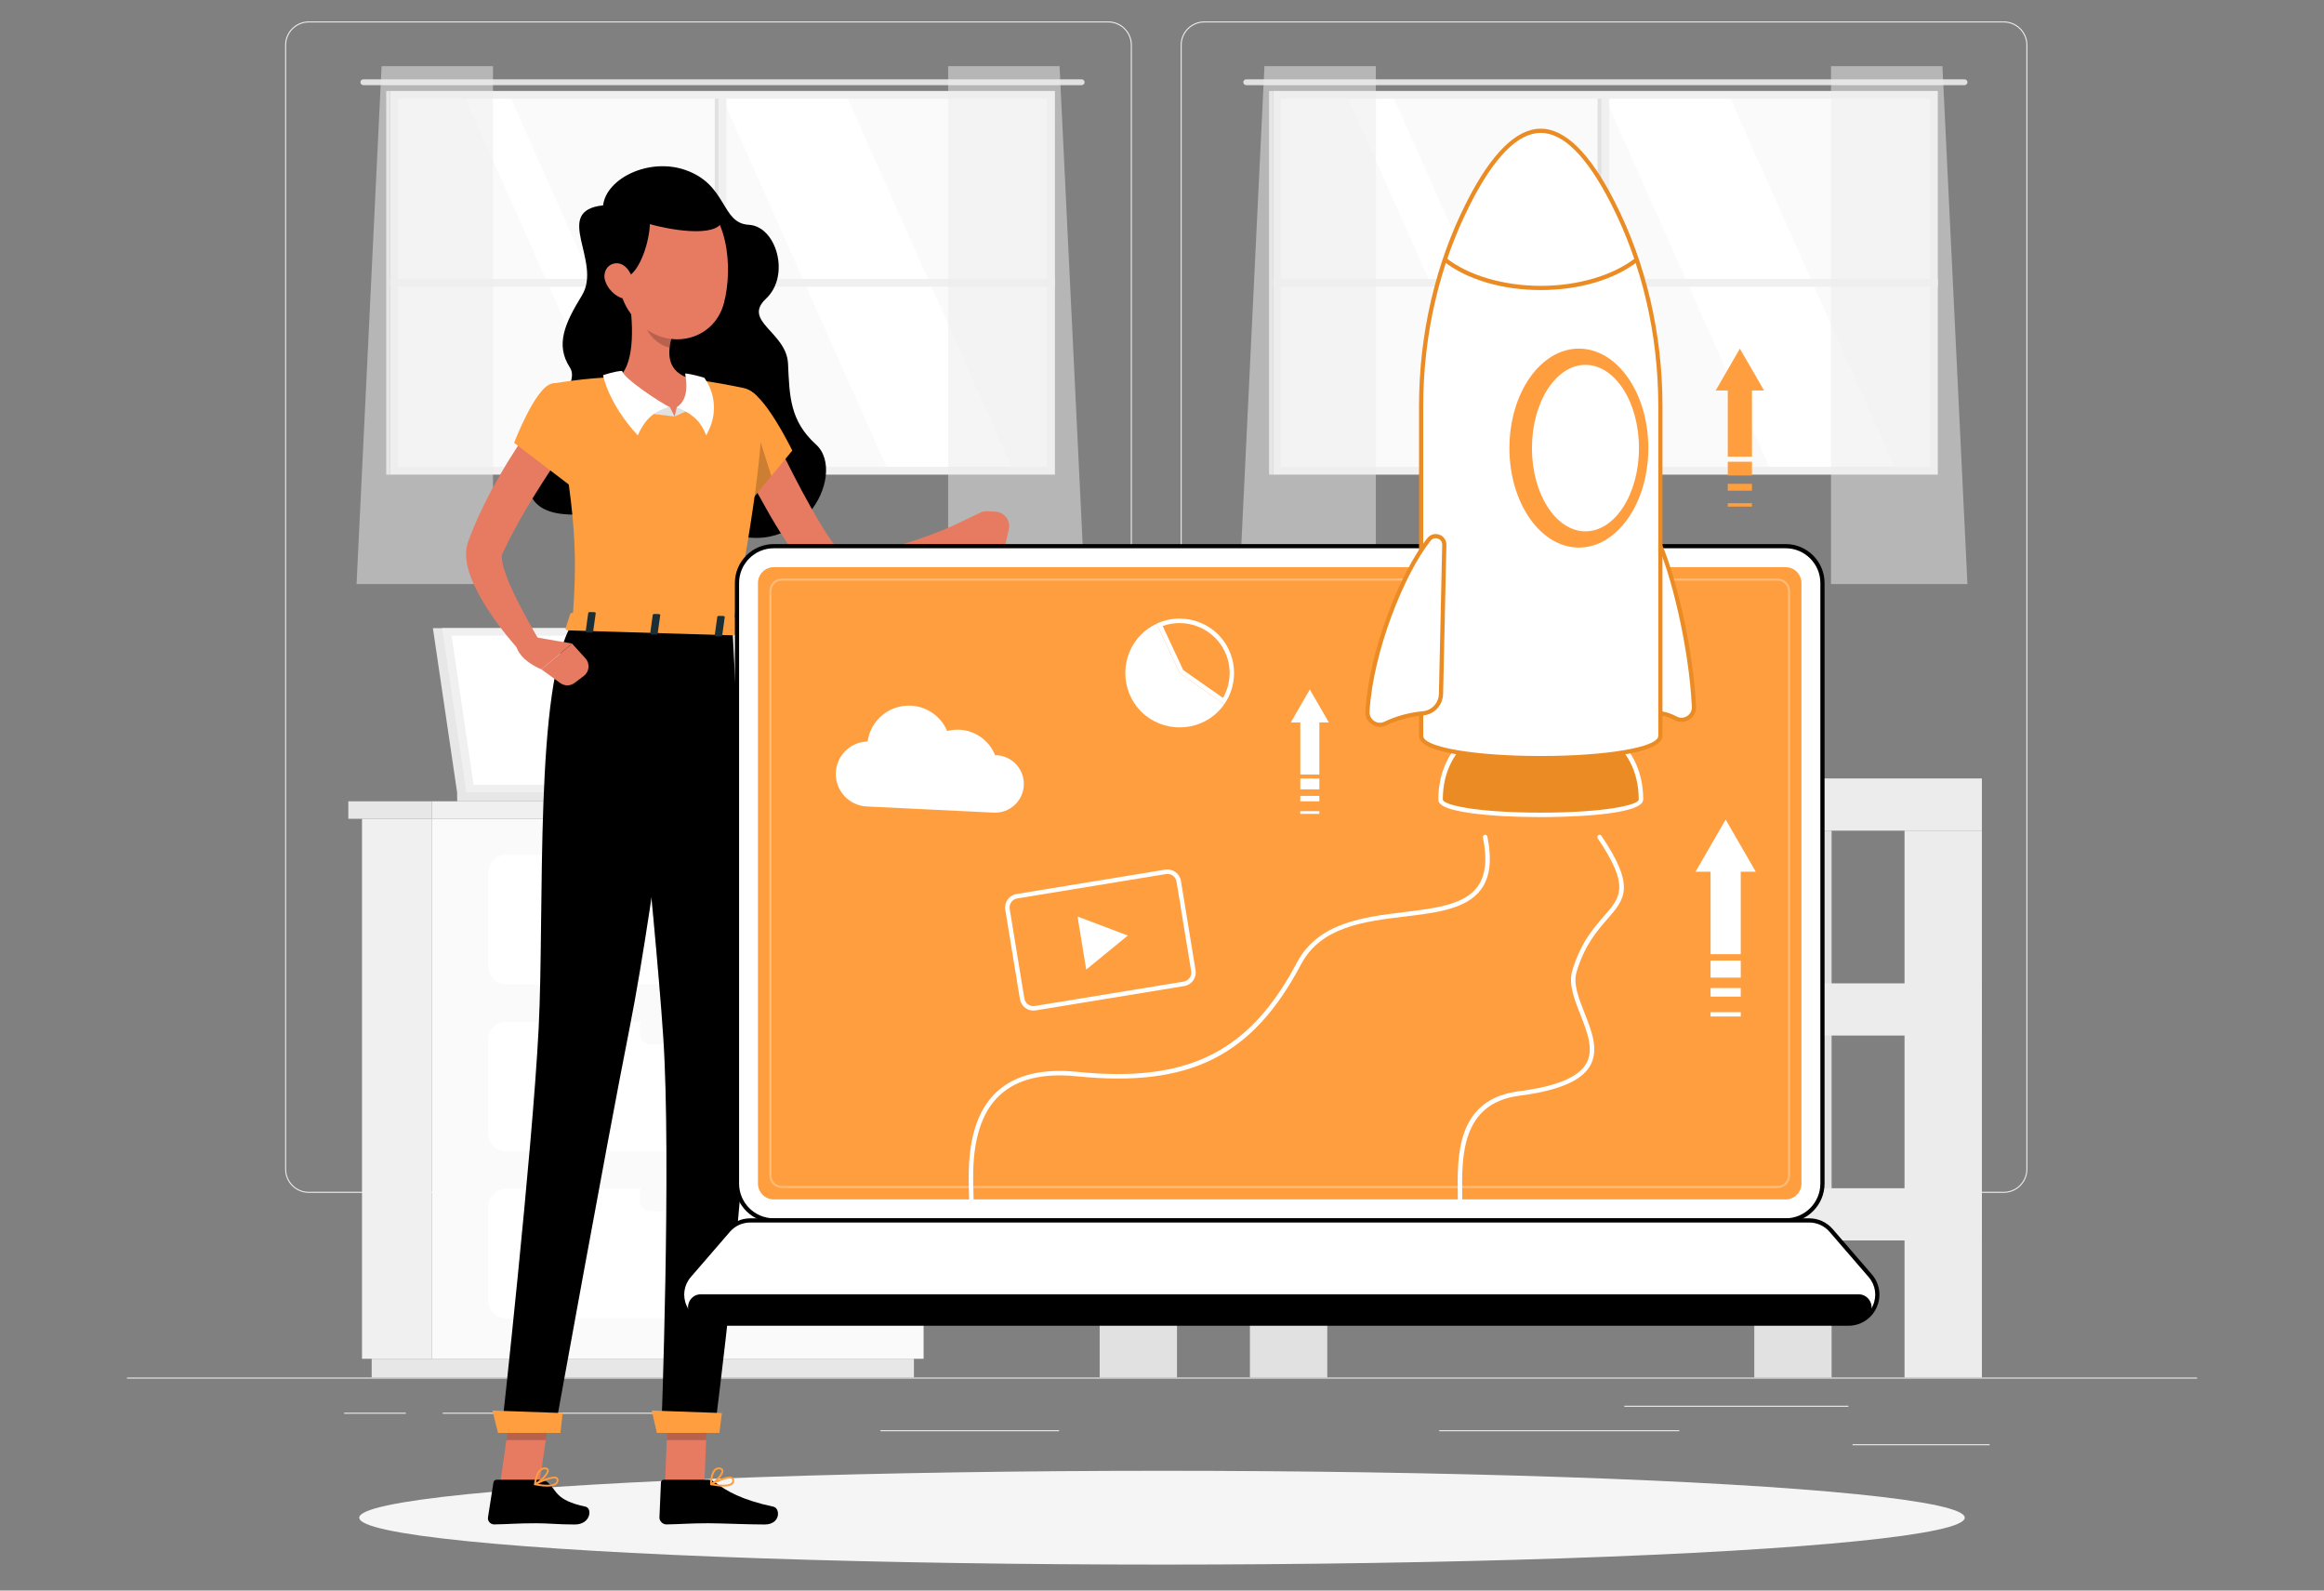 <?xml version="1.0" encoding="utf-8"?>
<!-- Generator: Adobe Illustrator 17.0.0, SVG Export Plug-In . SVG Version: 6.00 Build 0)  -->
<!DOCTYPE svg PUBLIC "-//W3C//DTD SVG 1.1//EN" "http://www.w3.org/Graphics/SVG/1.1/DTD/svg11.dtd">
<svg version="1.1" id="Layer_1" xmlns="http://www.w3.org/2000/svg" xmlns:xlink="http://www.w3.org/1999/xlink" x="0px" y="0px"
	 width="760px" height="520px" viewBox="0 0 760 520" enable-background="new 0 0 760 520" xml:space="preserve">
<rect x="0" y="0" width="760" height="520" fill="#808080" stroke="none"/>
<g>
	<rect x="41.504" y="450.36" fill="#ECECEC" width="676.991" height="0.338"/>
	<rect x="605.816" y="472.154" fill="#ECECEC" width="44.847" height="0.338"/>
	<rect x="470.651" y="467.572" fill="#ECECEC" width="78.506" height="0.338"/>
	<rect x="531.195" y="459.58" fill="#ECECEC" width="73.266" height="0.338"/>
	<rect x="112.533" y="461.855" fill="#ECECEC" width="20.188" height="0.338"/>
	<rect x="144.776" y="461.855" fill="#ECECEC" width="87.201" height="0.338"/>
	<rect x="287.929" y="467.572" fill="#ECECEC" width="58.42" height="0.338"/>
	<path fill="#ECECEC" d="M362.417,389.974H100.965c-4.262,0-7.729-3.467-7.729-7.729V14.732c0-4.261,3.467-7.728,7.729-7.728
		h261.452c4.26,0,7.727,3.467,7.727,7.728v367.514C370.144,386.507,366.677,389.974,362.417,389.974z M100.965,7.343
		c-4.075,0-7.39,3.315-7.39,7.389v367.514c0,4.075,3.315,7.39,7.39,7.39h261.452c4.074,0,7.389-3.315,7.389-7.39V14.732
		c0-4.075-3.315-7.389-7.389-7.389H100.965z"/>
	<path fill="#ECECEC" d="M655.279,389.974H393.827c-4.26,0-7.727-3.467-7.727-7.729V14.732c0-4.261,3.467-7.728,7.727-7.728h261.452
		c4.262,0,7.729,3.467,7.729,7.728v367.514C663.008,386.507,659.54,389.974,655.279,389.974z M393.827,7.343
		c-4.074,0-7.389,3.315-7.389,7.389v367.514c0,4.075,3.315,7.39,7.389,7.39h261.452c4.075,0,7.39-3.315,7.39-7.39V14.732
		c0-4.075-3.315-7.389-7.39-7.389H393.827z"/>
</g>
<g>
	<g>
		<g>
			<rect x="129.048" y="31.226" fill="#FAFAFA" width="214.455" height="122.464"/>
			<polygon fill="#FFFFFF" points="331.299,153.691 276.752,31.226 235.817,31.226 290.364,153.691 			"/>
			<polygon fill="#FFFFFF" points="221.225,153.691 166.678,31.226 151.747,31.226 206.294,153.691 			"/>
			<g>
				<path fill="#E1E1E1" d="M118.823,25.932h234.906c0.524,0,0.953,0.429,0.953,0.953l0,0c0,0.524-0.429,0.953-0.953,0.953H118.823
					c-0.524,0-0.953-0.429-0.953-0.953l0,0C117.87,26.361,118.299,25.932,118.823,25.932z"/>
				<rect x="235.005" y="30.895" fill="#F0F0F0" width="2.541" height="123.126"/>
				<rect x="233.735" y="30.895" fill="#E1E1E1" width="1.271" height="123.126"/>
				<rect x="127.566" y="91.188" fill="#F0F0F0" width="217.419" height="2.541"/>
				<path fill="#F0F0F0" d="M127.566,152.632L127.566,152.632V32.285v-2.541h2.541h212.337h2.541v2.541v120.347h0v2.542h0l0,0
					h-2.541l0,0H130.107l0,0h-2.541l0,0l0,0V152.632z M342.444,152.632V32.285H130.107v120.347H342.444z"/>
				<rect x="126.296" y="29.744" fill="#E1E1E1" width="1.271" height="125.429"/>
			</g>
		</g>
		<g>
			<polygon opacity="0.5" fill="#ECECEC" points="161.223,21.628 161.223,190.955 116.6,190.955 124.783,21.628 			"/>
			<polygon opacity="0.5" fill="#ECECEC" points="310.059,21.628 310.059,190.955 354.682,190.955 346.498,21.628 			"/>
		</g>
	</g>
	<g>
		<g>
			<rect x="417.766" y="31.226" fill="#FAFAFA" width="214.455" height="122.464"/>
			<polygon fill="#FFFFFF" points="620.018,153.691 565.471,31.226 524.536,31.226 579.082,153.691 			"/>
			<polygon fill="#FFFFFF" points="509.943,153.691 455.397,31.226 440.465,31.226 495.012,153.691 			"/>
			<g>
				<path fill="#E1E1E1" d="M407.541,25.932h234.906c0.524,0,0.953,0.429,0.953,0.953l0,0c0,0.524-0.429,0.953-0.953,0.953H407.541
					c-0.524,0-0.953-0.429-0.953-0.953l0,0C406.588,26.361,407.017,25.932,407.541,25.932z"/>
				<rect x="523.723" y="30.895" fill="#F0F0F0" width="2.541" height="123.126"/>
				<rect x="522.453" y="30.895" fill="#E1E1E1" width="1.271" height="123.126"/>
				<rect x="416.284" y="91.188" fill="#F0F0F0" width="217.419" height="2.541"/>
				<path fill="#F0F0F0" d="M416.284,152.632L416.284,152.632V32.285v-2.541h2.541h212.337h2.541v2.541v120.347h0v2.542h0l0,0
					h-2.541l0,0H418.825l0,0h-2.541l0,0l0,0V152.632z M631.162,152.632V32.285H418.825v120.347H631.162z"/>
				<rect x="415.014" y="29.744" fill="#E1E1E1" width="1.271" height="125.429"/>
			</g>
		</g>
		<g>
			<polygon opacity="0.5" fill="#ECECEC" points="449.941,21.628 449.941,190.955 405.318,190.955 413.502,21.628 			"/>
			<polygon opacity="0.5" fill="#ECECEC" points="598.777,21.628 598.777,190.955 643.4,190.955 635.217,21.628 			"/>
		</g>
	</g>
	<g>
		<rect x="359.616" y="254.498" fill="#ECECEC" width="288.501" height="17.064"/>
		<rect x="359.616" y="254.498" fill="#E1E1E1" width="74.427" height="17.064"/>
		<rect x="622.827" y="271.562" fill="#ECECEC" width="25.289" height="178.798"/>
		<rect x="359.616" y="271.562" fill="#E1E1E1" width="25.289" height="178.798"/>
		<rect x="573.689" y="271.562" fill="#E1E1E1" width="25.289" height="178.798"/>
		<rect x="359.616" y="321.483" fill="#ECECEC" width="288.501" height="17.064"/>
		<rect x="359.616" y="321.483" fill="#E1E1E1" width="74.427" height="17.064"/>
		<rect x="359.616" y="388.468" fill="#ECECEC" width="288.501" height="17.064"/>
		<rect x="359.616" y="388.468" fill="#E1E1E1" width="74.427" height="17.064"/>
		<rect x="408.754" y="271.562" fill="#E1E1E1" width="25.289" height="178.798"/>
	</g>
	<g>
		<g>
			<g>
				<rect x="118.384" y="267.685" fill="#F0F0F0" width="22.82" height="176.533"/>
				<rect x="121.546" y="444.218" fill="#E7E7E7" width="177.329" height="6.142"/>
				<rect x="141.204" y="267.685" fill="#FAFAFA" width="160.832" height="176.533"/>
				<path fill="#FFFFFF" d="M165.573,376.459h112.094c3.264,0,5.911-2.646,5.911-5.91v-30.6c0-3.264-2.646-5.91-5.911-5.91H165.573
					c-3.264,0-5.91,2.646-5.91,5.91v30.6C159.663,373.813,162.309,376.459,165.573,376.459z"/>
				<path fill="#FFFFFF" d="M165.573,431.059h112.094c3.264,0,5.911-2.646,5.911-5.911v-30.6c0-3.264-2.646-5.91-5.911-5.91H165.573
					c-3.264,0-5.91,2.646-5.91,5.91v30.6C159.663,428.413,162.309,431.059,165.573,431.059z"/>
				<path fill="#FAFAFA" d="M230.614,341.369h-17.986c-1.837,0-3.34-1.503-3.34-3.34v-2.478c0-1.837,1.503-3.34,3.34-3.34h17.986
					c1.837,0,3.34,1.503,3.34,3.34v2.478C233.953,339.866,232.45,341.369,230.614,341.369z"/>
				<path fill="#FFFFFF" d="M165.573,321.859h112.094c3.264,0,5.911-2.646,5.911-5.911v-30.599c0-3.264-2.646-5.911-5.911-5.911
					H165.573c-3.264,0-5.91,2.646-5.91,5.911v30.599C159.663,319.213,162.309,321.859,165.573,321.859z"/>
				<path fill="#FAFAFA" d="M230.614,286.769h-17.986c-1.837,0-3.34-1.503-3.34-3.34v-2.478c0-1.837,1.503-3.34,3.34-3.34h17.986
					c1.837,0,3.34,1.503,3.34,3.34v2.478C233.953,285.266,232.45,286.769,230.614,286.769z"/>
				<path fill="#FAFAFA" d="M230.614,395.969h-17.986c-1.837,0-3.34-1.503-3.34-3.34v-2.478c0-1.837,1.503-3.34,3.34-3.34h17.986
					c1.837,0,3.34,1.503,3.34,3.34v2.478C233.953,394.466,232.45,395.969,230.614,395.969z"/>
			</g>
			<rect x="141.204" y="261.97" fill="#F0F0F0" width="164.999" height="5.715"/>
			<rect x="113.912" y="261.97" fill="#E7E7E7" width="27.292" height="5.715"/>
		</g>
		<g>
			<polygon fill="#E7E7E7" points="141.568,205.355 239.853,205.355 247.763,259.004 149.478,259.004 			"/>
			<polygon fill="#E7E7E7" points="149.478,259.004 149.525,261.97 247.815,261.97 247.768,259.004 			"/>
			<polygon fill="#F0F0F0" points="144.593,205.355 242.879,205.355 250.788,259.004 152.503,259.004 			"/>
			<polygon fill="#FFFFFF" points="154.871,256.553 147.684,207.807 240.509,207.807 247.698,256.553 			"/>
			<polygon fill="#F0F0F0" points="178.112,259.004 178.16,261.97 286.392,261.97 286.345,259.004 			"/>
		</g>
	</g>
</g>
<ellipse id="_x3C_Path_x3E__273_" fill="#F5F5F5" cx="380" cy="496.178" rx="262.522" ry="15.332"/>
<g>
	<path d="M197.222,67.139c1.055-8.792,14.959-15.708,26.91-11.56c13.788,4.786,11.607,17.421,20.717,17.91
		c9.111,0.488,13.669,16.643,5.691,24.114s6.675,10.891,7.164,21.311c0.488,10.42,0.536,18.618,9.118,26.376
		c10.808,9.772-5.861,41.262-33.287,26.865c-24.565-12.895-55.326,5.658-60.832-12.252c-4.752-15.457,18.569-32.237,13.684-39.727
		s-1.627-14.532,3.911-23.582C197.091,85.495,180.374,68.93,197.222,67.139z"/>
	<path fill="#E67B62" d="M251.884,140.116c3.352,6.784,6.811,13.705,10.366,20.406c1.805,3.343,3.643,6.653,5.531,9.858
		c1.896,3.165,3.905,6.341,5.919,8.792l0.441,0.533c0.076,0.08,0.156,0.173,0.292,0.258c0.246,0.183,0.634,0.37,1.143,0.541
		c1.023,0.34,2.495,0.497,4.064,0.47c3.171-0.064,6.749-0.68,10.278-1.574c3.556-0.869,7.136-2.003,10.705-3.24
		c3.565-1.212,7.165-2.627,10.614-4.033l3.14,5.712c-6.781,4.414-13.767,8.151-21.51,11.054c-3.892,1.386-7.918,2.656-12.516,3.119
		c-2.303,0.216-4.766,0.277-7.527-0.306c-1.377-0.295-2.829-0.792-4.266-1.584c-0.716-0.384-1.423-0.871-2.09-1.415
		c-0.34-0.261-0.65-0.576-0.966-0.873l-0.641-0.664c-3.148-3.37-5.469-6.692-7.727-10.09c-2.251-3.378-4.301-6.804-6.262-10.262
		c-3.956-6.914-7.56-13.855-10.899-21.107L251.884,140.116z"/>
	<path fill="#FF9E3E" d="M243.941,127.582c5.471-0.191,15.155,19.722,15.155,19.722l-14.247,17.285c0,0-16.626-20.852-14.345-27.595
		C232.88,129.973,235.958,127.861,243.941,127.582z"/>
	<polygon opacity="0.2" points="244.849,132.397 252.251,155.617 245.578,163.691 	"/>
	<path fill="#E67B62" d="M320.586,167.595l-13.092,6.263l-0.241,4.617c3.781,3.786,11.694,1.399,11.694,1.399l9.696-1.26
		l1.251-5.482c0.699-2.886-1.395-5.697-4.36-5.854l-2.648-0.14C322.092,167.095,321.302,167.253,320.586,167.595z"/>
	<polygon fill="#E67B62" points="217.48,485.258 230.351,485.258 231.519,455.452 218.648,455.452 	"/>
	<path d="M231.545,483.768l-14.46,0c-0.526,0-0.916,0.365-0.938,0.879l-0.492,11.441c-0.051,1.187,1.083,2.31,2.295,2.289
		c5.033-0.087,7.432-0.383,13.791-0.383c3.912,0,12.916,0.406,18.318,0.406c5.284,0,5.151-5.342,2.852-5.826
		c-10.306-2.169-15.448-5.161-19.134-8.015C233.112,484.045,232.315,483.768,231.545,483.768z"/>
	<g opacity="0.2">
		<polygon points="231.516,455.46 230.917,470.824 218.04,470.824 218.64,455.46 		"/>
	</g>
	<path fill="#FF9E3E" d="M249.101,133.966c0.285,8.142-1.127,27.14-9.681,71.39l-52.251-1.554
		c1.509-21.24,1.924-34.352-6.942-78.297c0,0,11.019-2.056,22.275-2.263c8.805-0.162,16.018-0.229,23.726,0.707
		c6.046,0.734,12.561,1.99,16.846,2.887C246.485,127.548,248.979,130.484,249.101,133.966z"/>
	<path fill="#E67B62" d="M205.648,96.595c1.269,7.679,2.347,21.711-3.145,26.646c0,0,5.079,9.508,18.12,12.932
		c12.04-6.106,5.606-12.225,5.606-12.225c-8.452-2.286-8.045-8.596-6.386-14.483L205.648,96.595z"/>
	<g>
		<polygon fill="#E1E1E1" points="220.622,136.173 219.065,133.12 210.701,135.013 		"/>
		<path fill="#FFFFFF" d="M219.065,133.12c-2.686-1.221-15.121-9.321-15.61-11.845c-2.181,0-6.234,1.384-6.234,1.384
			s1.584,9.148,11.353,19.68C211.089,136.6,214.436,134.097,219.065,133.12z"/>
		<polygon fill="#E1E1E1" points="220.622,136.173 221.325,133.12 226.453,133.486 		"/>
		<path fill="#FFFFFF" d="M221.325,133.12c4.152-2.748,3.134-8.507,2.73-11.031c2.399,0.224,6.234,1.384,6.234,1.384
			s6.738,8.283,0.632,18.866C228.906,136.906,225.487,134.952,221.325,133.12z"/>
	</g>
	<path opacity="0.2" d="M211.434,101.846l8.402,7.612c-0.398,1.393-0.717,2.809-0.857,4.19c-3.238-0.567-7.6-4.27-7.844-7.685
		C211.014,104.259,211.134,102.629,211.434,101.846z"/>
	<path fill="#E67B62" d="M201.593,80.288c0.564,12.762,0.53,18.175,6.856,24.829c9.516,10.009,25.067,6.525,28.328-6.147
		c2.935-11.407,1.52-30.36-10.871-35.648C213.697,58.113,201.029,67.527,201.593,80.288z"/>
	<path d="M199.823,66.406c4.722,2.361,11.234,1.954,12.455,4.803c1.221,2.849-2.198,19.863-9.28,19.945
		C196.485,82.362,195.508,70.477,199.823,66.406z"/>
	<path d="M200.474,68.523c10.42,6.594,44.795,12.761,33.56-2.117C225.507,55.113,203.079,60.789,200.474,68.523z"/>
	<path d="M239.535,205.355c0,0,5.054,95.088,5.314,134.174c0.27,40.655-11.178,128.319-11.178,128.319h-17.404
		c0,0,3.309-88.625,0.632-128.726c-2.918-43.718-13.087-134.905-13.087-134.905L239.535,205.355z"/>
	<polygon fill="#FF9E3E" points="214.821,468.472 235.242,468.472 236.082,461.959 213.134,461.162 	"/>
	<path opacity="0.2" d="M207.495,238.366c1.873-2.345,4.341-1.128,7.565,5.554c10.992,22.801,5.405,59.185,0.707,80.139
		C213.647,297.976,210.161,263.599,207.495,238.366z"/>
	<path fill="#E67B62" d="M197.937,91.918c0.864,2.503,2.803,4.374,4.775,5.295c2.966,1.386,4.983-1.138,4.606-4.217
		c-0.339-2.771-2.291-6.831-5.483-6.926C198.69,85.977,196.95,89.056,197.937,91.918z"/>
	<path fill="#E67B62" d="M185.486,145.657c-3.713,5.311-7.443,10.991-10.92,16.608c-3.465,5.653-6.777,11.399-9.537,17.24
		l-0.517,1.096l-0.259,0.548c-0.066,0.14-0.022,0.046-0.032,0.053c0.002-0.009-0.004-0.032-0.004-0.032
		c-0.021-0.036-0.119,0.202-0.123,0.621c-0.036,0.839,0.161,2.162,0.53,3.506c0.756,2.729,1.981,5.714,3.371,8.627
		c2.786,5.854,6.151,11.778,9.563,17.496l-5.132,4.019c-4.89-5.155-9.272-10.556-13.196-16.632c-1.92-3.068-3.776-6.229-5.203-9.992
		c-0.698-1.9-1.359-3.924-1.567-6.508c-0.091-1.286-0.053-2.777,0.392-4.461c0.047-0.203,0.128-0.428,0.197-0.641l0.194-0.546
		l0.245-0.632l0.492-1.264c1.296-3.382,2.785-6.63,4.357-9.818c1.544-3.206,3.259-6.29,4.991-9.362
		c3.54-6.131,7.272-11.937,11.557-17.731L185.486,145.657z"/>
	<path fill="#FF9E3E" d="M180.227,125.504c-5.282,1.436-12.106,19.275-12.106,19.275l19.878,15.125c0,0,7.854-14.827,5.856-21.659
		C191.773,131.13,186.255,123.865,180.227,125.504z"/>
	<path fill="#FF9E3E" d="M236.604,486.018c1.28,0,2.44-0.198,3.042-0.792c0.382-0.378,0.516-0.877,0.401-1.485
		c-0.07-0.363-0.277-0.643-0.599-0.81c-1.663-0.864-6.531,1.756-7.079,2.058c-0.109,0.06-0.161,0.185-0.13,0.314
		c0.031,0.128,0.139,0.23,0.268,0.256C233.622,485.775,235.187,486.018,236.604,486.018z M238.629,483.355
		c0.237,0,0.433,0.034,0.58,0.11c0.133,0.069,0.205,0.17,0.235,0.33c0.079,0.411-0.004,0.731-0.251,0.976
		c-0.71,0.702-2.815,0.825-5.716,0.351C235.157,484.275,237.41,483.355,238.629,483.355z"/>
	<path fill="#FF9E3E" d="M232.567,485.563c0.043,0,0.084-0.009,0.122-0.027c1.465-0.693,4.219-3.469,3.834-4.927
		c-0.091-0.345-0.379-0.775-1.232-0.861c-0.63-0.063-1.181,0.114-1.635,0.526c-1.482,1.348-1.429,4.812-1.427,4.959
		c0.002,0.108,0.061,0.212,0.156,0.274C232.441,485.545,232.505,485.563,232.567,485.563z M235.107,480.346
		c0.06,0,0.122,0.003,0.184,0.009c0.562,0.056,0.621,0.279,0.64,0.352c0.231,0.875-1.609,3.059-3.077,4.007
		c0.048-1.009,0.267-3.087,1.239-3.971C234.387,480.477,234.72,480.346,235.107,480.346z"/>
	<polygon fill="#E67B62" points="163.527,485.258 176.398,485.258 180.679,455.452 167.808,455.452 	"/>
	<path d="M176.87,483.768l-14.46,0c-0.526,0-0.958,0.365-1.038,0.879l-1.792,11.441c-0.186,1.187,0.821,2.31,2.035,2.289
		c5.043-0.087,7.476-0.383,13.835-0.383c3.912,0,7.111,0.406,12.514,0.406c5.284,0,5.758-5.342,3.514-5.826
		c-10.059-2.169-9.104-5.161-12.466-8.015C178.405,484.045,177.64,483.768,176.87,483.768z"/>
	<path fill="#FF9E3E" d="M178.937,486.018c1.28,0,2.463-0.198,3.132-0.792c0.425-0.378,0.616-0.877,0.569-1.485
		c-0.028-0.363-0.204-0.643-0.507-0.81c-1.565-0.864-6.73,1.756-7.313,2.058c-0.116,0.06-0.182,0.185-0.165,0.314
		c0.017,0.128,0.112,0.23,0.239,0.256C175.983,485.775,177.519,486.018,178.937,486.018z M181.264,483.355
		c0.236,0,0.429,0.034,0.567,0.11c0.125,0.069,0.186,0.17,0.198,0.33c0.032,0.411-0.087,0.731-0.362,0.976
		c-0.79,0.702-2.909,0.825-5.756,0.351C177.688,484.275,180.045,483.355,181.264,483.355z"/>
	<path fill="#FF9E3E" d="M174.951,485.563c0.043,0,0.085-0.009,0.126-0.027c1.543-0.693,4.613-3.469,4.394-4.927
		c-0.052-0.345-0.291-0.775-1.135-0.861c-0.622-0.063-1.194,0.114-1.695,0.526c-1.635,1.348-1.976,4.812-1.99,4.959
		c-0.01,0.108,0.037,0.212,0.125,0.274C174.828,485.545,174.889,485.563,174.951,485.563z M178.084,480.346
		c0.06,0,0.121,0.003,0.183,0.009c0.556,0.056,0.589,0.279,0.6,0.352c0.132,0.875-1.956,3.059-3.532,4.007
		c0.163-1.009,0.618-3.087,1.69-3.971C177.35,480.477,177.697,480.346,178.084,480.346z"/>
	<g opacity="0.2">
		<polygon points="180.676,455.46 178.471,470.824 165.595,470.824 167.799,455.46 		"/>
	</g>
	<path d="M187.169,203.801c-12.536,19.926-9.039,93.21-11.017,132.336c-2.058,40.696-12.13,131.712-12.13,131.712h17.404
		c0,0,16.711-92.644,24.497-131.92c8.595-43.354,19.055-132.128,19.055-132.128S201.158,203.801,187.169,203.801z"/>
	<polygon fill="#FF9E3E" points="162.858,468.472 183.279,468.472 184.011,461.959 161.049,461.162 	"/>
	<path fill="#FF9E3E" d="M186.478,200.712l-1.475,4.637c-0.193,0.357,0.225,0.74,0.829,0.758l53.777,1.599
		c0.471,0.014,0.868-0.205,0.907-0.5l0.61-4.663c0.042-0.323-0.358-0.609-0.873-0.625l-52.912-1.574
		C186.951,200.333,186.602,200.482,186.478,200.712z"/>
	<g>
		<path fill="#1A2E35" d="M193.408,206.84l-1.417-0.042c-0.282-0.008-0.493-0.16-0.468-0.338l0.845-6.057
			c0.025-0.177,0.276-0.315,0.558-0.307l1.417,0.042c0.282,0.008,0.493,0.16,0.468,0.338l-0.845,6.057
			C193.941,206.71,193.69,206.848,193.408,206.84z"/>
		<path fill="#1A2E35" d="M235.611,208.095l-1.417-0.042c-0.282-0.008-0.493-0.16-0.468-0.338l0.845-6.057
			c0.025-0.177,0.276-0.315,0.558-0.307l1.417,0.042c0.282,0.008,0.493,0.16,0.468,0.338l-0.845,6.057
			C236.144,207.965,235.893,208.103,235.611,208.095z"/>
		<path fill="#1A2E35" d="M214.51,207.467l-1.417-0.042c-0.282-0.008-0.493-0.16-0.468-0.338l0.845-6.057
			c0.025-0.177,0.276-0.315,0.558-0.307l1.417,0.042c0.282,0.008,0.493,0.16,0.468,0.337l-0.845,6.057
			C215.043,207.337,214.792,207.476,214.51,207.467z"/>
	</g>
	<path fill="#E67B62" d="M173.36,208.036l13.704,2.359l-10.011,8.432c0.138,0.085-7.599-2.9-8.375-8.28L173.36,208.036z"/>
	<path fill="#E67B62" d="M190.908,220.993l-3.025,2.28c-1.376,1.037-3.267,1.053-4.66,0.04l-6.17-4.487l10.011-8.432l4.388,4.841
		C192.998,216.942,192.746,219.607,190.908,220.993z"/>
</g>
<g>
	<g>
		<g>
			<g>
				<path fill="#FFFFFF" d="M583.939,398.986H253.056c-6.625,0-12.046-5.421-12.046-12.046V190.604
					c0-6.625,5.421-12.046,12.046-12.046h330.884c6.625,0,12.046,5.421,12.046,12.046V386.94
					C595.985,393.566,590.565,398.986,583.939,398.986z"/>
				<path d="M583.939,399.673H253.056c-7.021,0-12.732-5.712-12.732-12.732V190.604c0-7.021,5.712-12.733,12.732-12.733h330.883
					c7.02,0,12.733,5.712,12.733,12.733v196.337C596.672,393.961,590.959,399.673,583.939,399.673z M253.056,179.244
					c-6.264,0-11.36,5.096-11.36,11.361v196.337c0,6.263,5.096,11.359,11.36,11.359h330.883c6.264,0,11.36-5.096,11.36-11.359
					V190.604c0-6.265-5.096-11.361-11.36-11.361H253.056z"/>
			</g>
			<g>
				<path fill="#FFFFFF" d="M591.648,398.986H245.347c-2.754,0-5.373,1.198-7.174,3.282l-12.786,14.794
					c-5.309,6.143-0.945,15.682,7.174,15.682h371.873c8.119,0,12.482-9.539,7.174-15.682l-12.786-14.794
					C597.021,400.184,594.402,398.986,591.648,398.986z"/>
				<path d="M604.434,433.43H232.561c-4.028,0-7.57-2.276-9.246-5.938c-1.675-3.663-1.08-7.83,1.554-10.878l12.786-14.793
					c1.933-2.237,4.736-3.52,7.692-3.52h346.301c2.956,0,5.76,1.283,7.693,3.52l12.786,14.793c2.634,3.048,3.229,7.215,1.554,10.878
					C612.004,431.154,608.461,433.43,604.434,433.43z M245.347,399.673c-2.557,0-4.982,1.109-6.654,3.044l-12.786,14.793
					c-2.278,2.637-2.793,6.242-1.343,9.412c1.449,3.168,4.514,5.136,7.998,5.136h371.873c3.484,0,6.549-1.968,7.998-5.136
					c1.45-3.169,0.935-6.775-1.343-9.412l-12.786-14.793c-1.672-1.934-4.098-3.044-6.655-3.044H245.347z"/>
			</g>
			<path d="M229.222,423.137c-3.952,0-5.728,4.948-2.686,7.472c1.585,1.315,3.641,2.135,6.019,2.135h371.874
				c2.532,0,4.698-0.925,6.32-2.385c2.804-2.524,0.821-7.221-2.952-7.221H229.222z"/>
			<path fill="#FF9E3E" d="M253.055,392.125c-2.859,0-5.184-2.325-5.184-5.184V190.604c0-2.859,2.325-5.185,5.184-5.185h330.884
				c2.859,0,5.184,2.327,5.184,5.185v196.337c0,2.859-2.326,5.184-5.184,5.184H253.055z"/>
			<path opacity="0.3" fill="#FFFFFF" d="M581.321,388.401H255.675c-2.25,0-4.08-1.83-4.08-4.079V193.224
				c0-2.25,1.831-4.082,4.082-4.082H581.32c2.25,0,4.081,1.83,4.081,4.08v191.099C585.4,386.571,583.57,388.401,581.321,388.401z
				 M255.677,189.819c-1.878,0-3.405,1.527-3.405,3.405v191.098c0,1.876,1.527,3.402,3.403,3.402h325.646
				c1.876,0,3.402-1.526,3.402-3.402V193.222c0-1.876-1.527-3.403-3.404-3.403H255.677z"/>
		</g>
		<g>
			<g>
				<path fill="#EB8B23" d="M471.099,261.37c0,6.717,65.534,6.717,65.534,0C536.633,223.801,471.099,223.801,471.099,261.37z"/>
				<path fill="#FFFFFF" d="M503.866,267.14c-8.616,0-16.652-0.45-22.626-1.265c-9.746-1.333-10.873-3.209-10.873-4.505
					c0-19.862,17.366-28.91,33.5-28.91c0.001,0-0.001,0,0,0c16.135,0,33.499,9.047,33.499,28.91
					C537.365,266.862,509.46,267.14,503.866,267.14z M471.831,261.37c0,1.805,11.133,4.305,32.034,4.305
					c20.902,0,32.035-2.5,32.035-4.305c0-18.855-16.606-27.445-32.034-27.445C488.438,233.925,471.832,242.513,471.831,261.37
					L471.831,261.37z"/>
			</g>
			<g>
				<path fill="#FFFFFF" d="M542.029,176.352c5.072,10.628,11.004,35.253,11.932,54.714c0.149,3.139-3.221,5.281-5.983,3.784
					c-1.783-0.967-3.432-1.43-4.777-1.635c-1.965-0.3-3.47-3.056-3.514-6.365l-0.642-48.703
					C539.01,175.454,541.025,174.249,542.029,176.352z"/>
				<path fill="#EB8B23" d="M549.886,236.026c-0.765,0-1.529-0.19-2.235-0.574c-1.472-0.797-3.004-1.322-4.554-1.56
					c-2.324-0.356-4.047-3.313-4.096-7.033l-0.643-48.704c-0.024-1.792,0.789-3.237,1.977-3.515
					c0.922-0.213,1.786,0.315,2.313,1.415v0.001c5.031,10.544,11.053,35.151,11.998,54.975c0.083,1.734-0.753,3.324-2.235,4.255
					C551.628,235.779,550.757,236.026,549.886,236.026z M540.723,175.968c-0.025,0-0.05,0.003-0.075,0.009
					c-0.38,0.089-0.934,0.836-0.916,2.159l0.643,48.704c0.039,2.949,1.326,5.45,2.931,5.695c1.706,0.262,3.389,0.837,5,1.711
					c1.071,0.578,2.333,0.534,3.376-0.122c1.057-0.664,1.653-1.796,1.594-3.027c-0.937-19.661-6.891-44.027-11.866-54.452v0.001
					C541.33,176.48,541.058,175.968,540.723,175.968z"/>
			</g>
			<g>
				<path fill="#FFFFFF" d="M542.983,240.581c0,9.685-78.24,9.685-78.24,0V132.748c0-23.058,5.064-45.932,15.534-66.476
					c6.505-12.764,14.639-23.512,23.586-23.512c8.948,0,17.082,10.748,23.586,23.512c10.47,20.544,15.534,43.418,15.534,66.476
					V240.581z"/>
				<path fill="#EB8B23" d="M503.862,248.532c-10.284,0-19.876-0.649-27.007-1.826c-8.612-1.421-12.799-3.425-12.799-6.125V132.748
					c0-23.656,5.397-46.751,15.608-66.788c8.078-15.85,16.219-23.886,24.198-23.886s16.12,8.037,24.198,23.886
					c10.212,20.037,15.609,43.132,15.609,66.788l-0.001,107.833h-0.686h0.686C543.669,248.309,507.937,248.532,503.862,248.532z
					 M503.862,43.446c-7.421,0-15.15,7.784-22.975,23.138c-10.113,19.844-15.459,42.723-15.459,66.164v107.833
					c0,3.689,16.882,6.578,38.434,6.578s38.434-2.889,38.434-6.578l0.001-107.833c0-23.441-5.346-46.32-15.46-66.164
					C519.013,51.23,511.283,43.446,503.862,43.446z"/>
			</g>
			<path fill="#EB8B23" d="M503.863,94.829c-12.619,0-24.22-3.44-31.827-9.437l0.85-1.079c7.261,5.725,18.841,9.143,30.977,9.143
				s23.716-3.418,30.977-9.143l0.85,1.079C528.083,91.388,516.482,94.829,503.863,94.829z"/>
			<g>
				<path fill="#FFFFFF" d="M467.313,176.352c-8.735,10.914-18.994,36.591-20.12,56.277c-0.175,3.066,3.006,5.279,5.778,3.956
					c4.625-2.207,9.054-3.068,12.375-3.371c3.296-0.301,5.82-3.056,5.893-6.365l1.077-48.703
					C472.377,175.454,468.996,174.249,467.313,176.352z"/>
				<path fill="#EB8B23" d="M451.263,237.662c-0.915,0-1.826-0.274-2.628-0.812c-1.429-0.96-2.224-2.552-2.126-4.26
					c1.137-19.889,11.594-45.828,20.269-56.666l0,0c0.957-1.198,2.502-1.637,3.939-1.112c1.423,0.517,2.32,1.833,2.287,3.351
					l-1.077,48.702c-0.082,3.678-2.884,6.702-6.517,7.033c-4.28,0.391-8.365,1.505-12.142,3.307
					C452.626,237.511,451.943,237.662,451.263,237.662z M467.848,176.78c-8.544,10.677-18.847,36.256-19.97,55.889
					c-0.069,1.218,0.499,2.355,1.522,3.043c0.99,0.665,2.216,0.759,3.275,0.255c3.924-1.874,8.166-3.029,12.608-3.437
					c2.939-0.267,5.204-2.716,5.27-5.695l1.077-48.702c0.025-1.119-0.698-1.782-1.383-2.032
					C469.552,175.848,468.558,175.894,467.848,176.78L467.848,176.78z"/>
			</g>
			<ellipse fill="#FF9E3E" cx="516.33" cy="146.494" rx="22.715" ry="32.52"/>
			<ellipse fill="#FFFFFF" cx="518.479" cy="146.494" rx="17.503" ry="27.212"/>
		</g>
		<path fill="#FFFFFF" d="M317.657,392.857c-0.405,0-0.733-0.328-0.733-0.733c0-0.707-0.027-1.575-0.056-2.572
			c-0.23-7.616-0.708-23.465,9.048-32.554c5.943-5.538,14.803-7.754,26.331-6.585c36.189,3.66,56.349-6.361,71.894-35.759
			c6.899-13.049,21.883-14.867,35.103-16.47c10.114-1.227,19.667-2.385,23.97-8.351c2.629-3.645,3.201-8.893,1.749-16.047
			c-0.081-0.397,0.176-0.783,0.572-0.863c0.393-0.086,0.783,0.175,0.863,0.572c1.538,7.575,0.885,13.2-1.997,17.195
			c-4.679,6.487-14.541,7.682-24.983,8.949c-13.491,1.637-27.443,3.328-33.984,15.7c-15.876,30.026-36.444,40.27-73.338,36.531
			c-11.09-1.126-19.563,0.961-25.184,6.2c-9.27,8.636-8.806,24.036-8.583,31.438c0.03,1.013,0.057,1.896,0.057,2.615
			C318.389,392.529,318.061,392.857,317.657,392.857z"/>
		<path fill="#FFFFFF" d="M477.476,392.857c-0.399,0-0.726-0.32-0.733-0.721l-0.013-0.768c-0.228-13.49-0.541-31.964,19.963-34.603
			c12.154-1.563,19.347-4.497,21.988-8.969c2.688-4.552,0.378-10.407-1.856-16.068c-1.944-4.924-3.953-10.016-2.669-14.335
			c2.706-9.102,6.958-13.967,10.375-17.877c5.501-6.294,8.531-9.761-2.047-25.465c-0.226-0.336-0.138-0.792,0.198-1.018
			c0.334-0.226,0.791-0.136,1.017,0.198c11.209,16.639,7.718,20.632,1.936,27.249c-3.323,3.803-7.459,8.535-10.074,17.331
			c-1.139,3.833,0.69,8.469,2.627,13.379c2.364,5.988,4.808,12.182,1.755,17.35c-2.886,4.887-10.431,8.053-23.063,9.679
			c-19.203,2.47-18.904,20.187-18.685,33.124l0.013,0.77c0.007,0.405-0.316,0.738-0.721,0.744
			C477.484,392.857,477.48,392.857,477.476,392.857z"/>
	</g>
	<g>
		<path fill="#FFFFFF" d="M325.886,246.911c-0.155-0.007-0.306,0.001-0.459,0.001c-1.865-4.678-6.322-8.084-11.68-8.345
			c-1.386-0.067-2.732,0.082-4.006,0.415c-1.978-4.656-6.483-8.02-11.874-8.281c-7.096-0.344-13.184,4.812-14.138,11.717
			c-5.537,0.112-10.122,4.486-10.394,10.102c-0.285,5.864,4.239,10.849,10.103,11.134l41.537,2.016
			c5.18,0.251,9.583-3.744,9.835-8.924C335.062,251.566,331.066,247.162,325.886,246.911z"/>
		<g>
			<path fill="#FFFFFF" d="M385.757,203.697L385.757,203.697c4.317,0,8.536,1.742,11.574,4.781c5.27,5.27,6.275,13.34,2.619,19.693
				l-13.013-9.112l-6.713-14.397C381.994,204.021,383.849,203.697,385.757,203.697 M385.757,202.231
				c-2.544,0-5.108,0.543-7.508,1.663l7.526,16.14l14.588,10.214c4.937-7.05,4.091-16.721-1.995-22.807
				C394.958,204.033,390.389,202.231,385.757,202.231L385.757,202.231z"/>
			<path fill="#FFFFFF" d="M385.775,220.034l14.588,10.214c-0.595,0.849-1.262,1.645-1.995,2.378
				c-6.908,6.908-18.277,6.908-25.185,0c-6.908-6.908-6.908-18.277,0-25.185c1.469-1.469,3.184-2.67,5.066-3.547L385.775,220.034z"
				/>
		</g>
		<g>
			<path fill="#FFFFFF" d="M337.932,330.392c-0.926,0-1.826-0.288-2.593-0.838c-0.968-0.696-1.607-1.726-1.8-2.901l-4.792-29.252
				c-0.397-2.428,1.254-4.727,3.682-5.125l48.637-7.967c1.177-0.191,2.356,0.085,3.324,0.78c0.967,0.696,1.606,1.726,1.8,2.901
				l4.792,29.251c0.397,2.428-1.254,4.727-3.682,5.125l0,0l-48.636,7.967C338.419,330.373,338.175,330.392,337.932,330.392z
				 M381.794,285.715c-0.163,0-0.327,0.013-0.491,0.041l-48.637,7.967c-1.63,0.267-2.739,1.811-2.472,3.442l4.793,29.251
				c0.129,0.789,0.558,1.481,1.208,1.948c0.649,0.468,1.442,0.66,2.233,0.524l48.636-7.967c1.63-0.267,2.739-1.811,2.472-3.442
				l-4.792-29.249c-0.13-0.791-0.559-1.482-1.208-1.949C383.019,285.909,382.415,285.715,381.794,285.715z M387.181,321.643h0.013
				H387.181z"/>
			<polygon fill="#FFFFFF" points="368.822,305.854 352.378,299.641 355.219,316.989 			"/>
		</g>
		<g>
			<rect x="559.397" y="282.248" fill="#FFFFFF" width="9.866" height="29.701"/>
			<rect x="559.397" y="314.027" fill="#FFFFFF" width="9.866" height="5.591"/>
			<rect x="559.397" y="323.02" fill="#FFFFFF" width="9.866" height="2.796"/>
			<rect x="559.397" y="330.919" fill="#FFFFFF" width="9.866" height="1.398"/>
			<g>
				<polygon fill="#FFFFFF" points="554.486,284.984 564.33,267.938 574.173,284.984 				"/>
			</g>
		</g>
		<g>
			<rect x="425.226" y="234.454" fill="#FFFFFF" width="6.231" height="18.759"/>
			<rect x="425.226" y="254.526" fill="#FFFFFF" width="6.231" height="3.531"/>
			<rect x="425.226" y="260.206" fill="#FFFFFF" width="6.231" height="1.766"/>
			<rect x="425.226" y="265.195" fill="#FFFFFF" width="6.231" height="0.883"/>
			<g>
				<polygon fill="#FFFFFF" points="422.124,236.183 428.341,225.416 434.558,236.183 				"/>
			</g>
		</g>
		<g>
			<rect x="565.02" y="125.457" fill="#FF9E3E" width="7.917" height="23.833"/>
			<rect x="565.02" y="150.957" fill="#FF9E3E" width="7.917" height="4.487"/>
			<rect x="565.02" y="158.174" fill="#FF9E3E" width="7.917" height="2.243"/>
			<rect x="565.02" y="164.512" fill="#FF9E3E" width="7.917" height="1.122"/>
			<g>
				<polygon fill="#FF9E3E" points="561.079,127.653 568.978,113.974 576.876,127.653 				"/>
			</g>
		</g>
	</g>
</g>
</svg>
